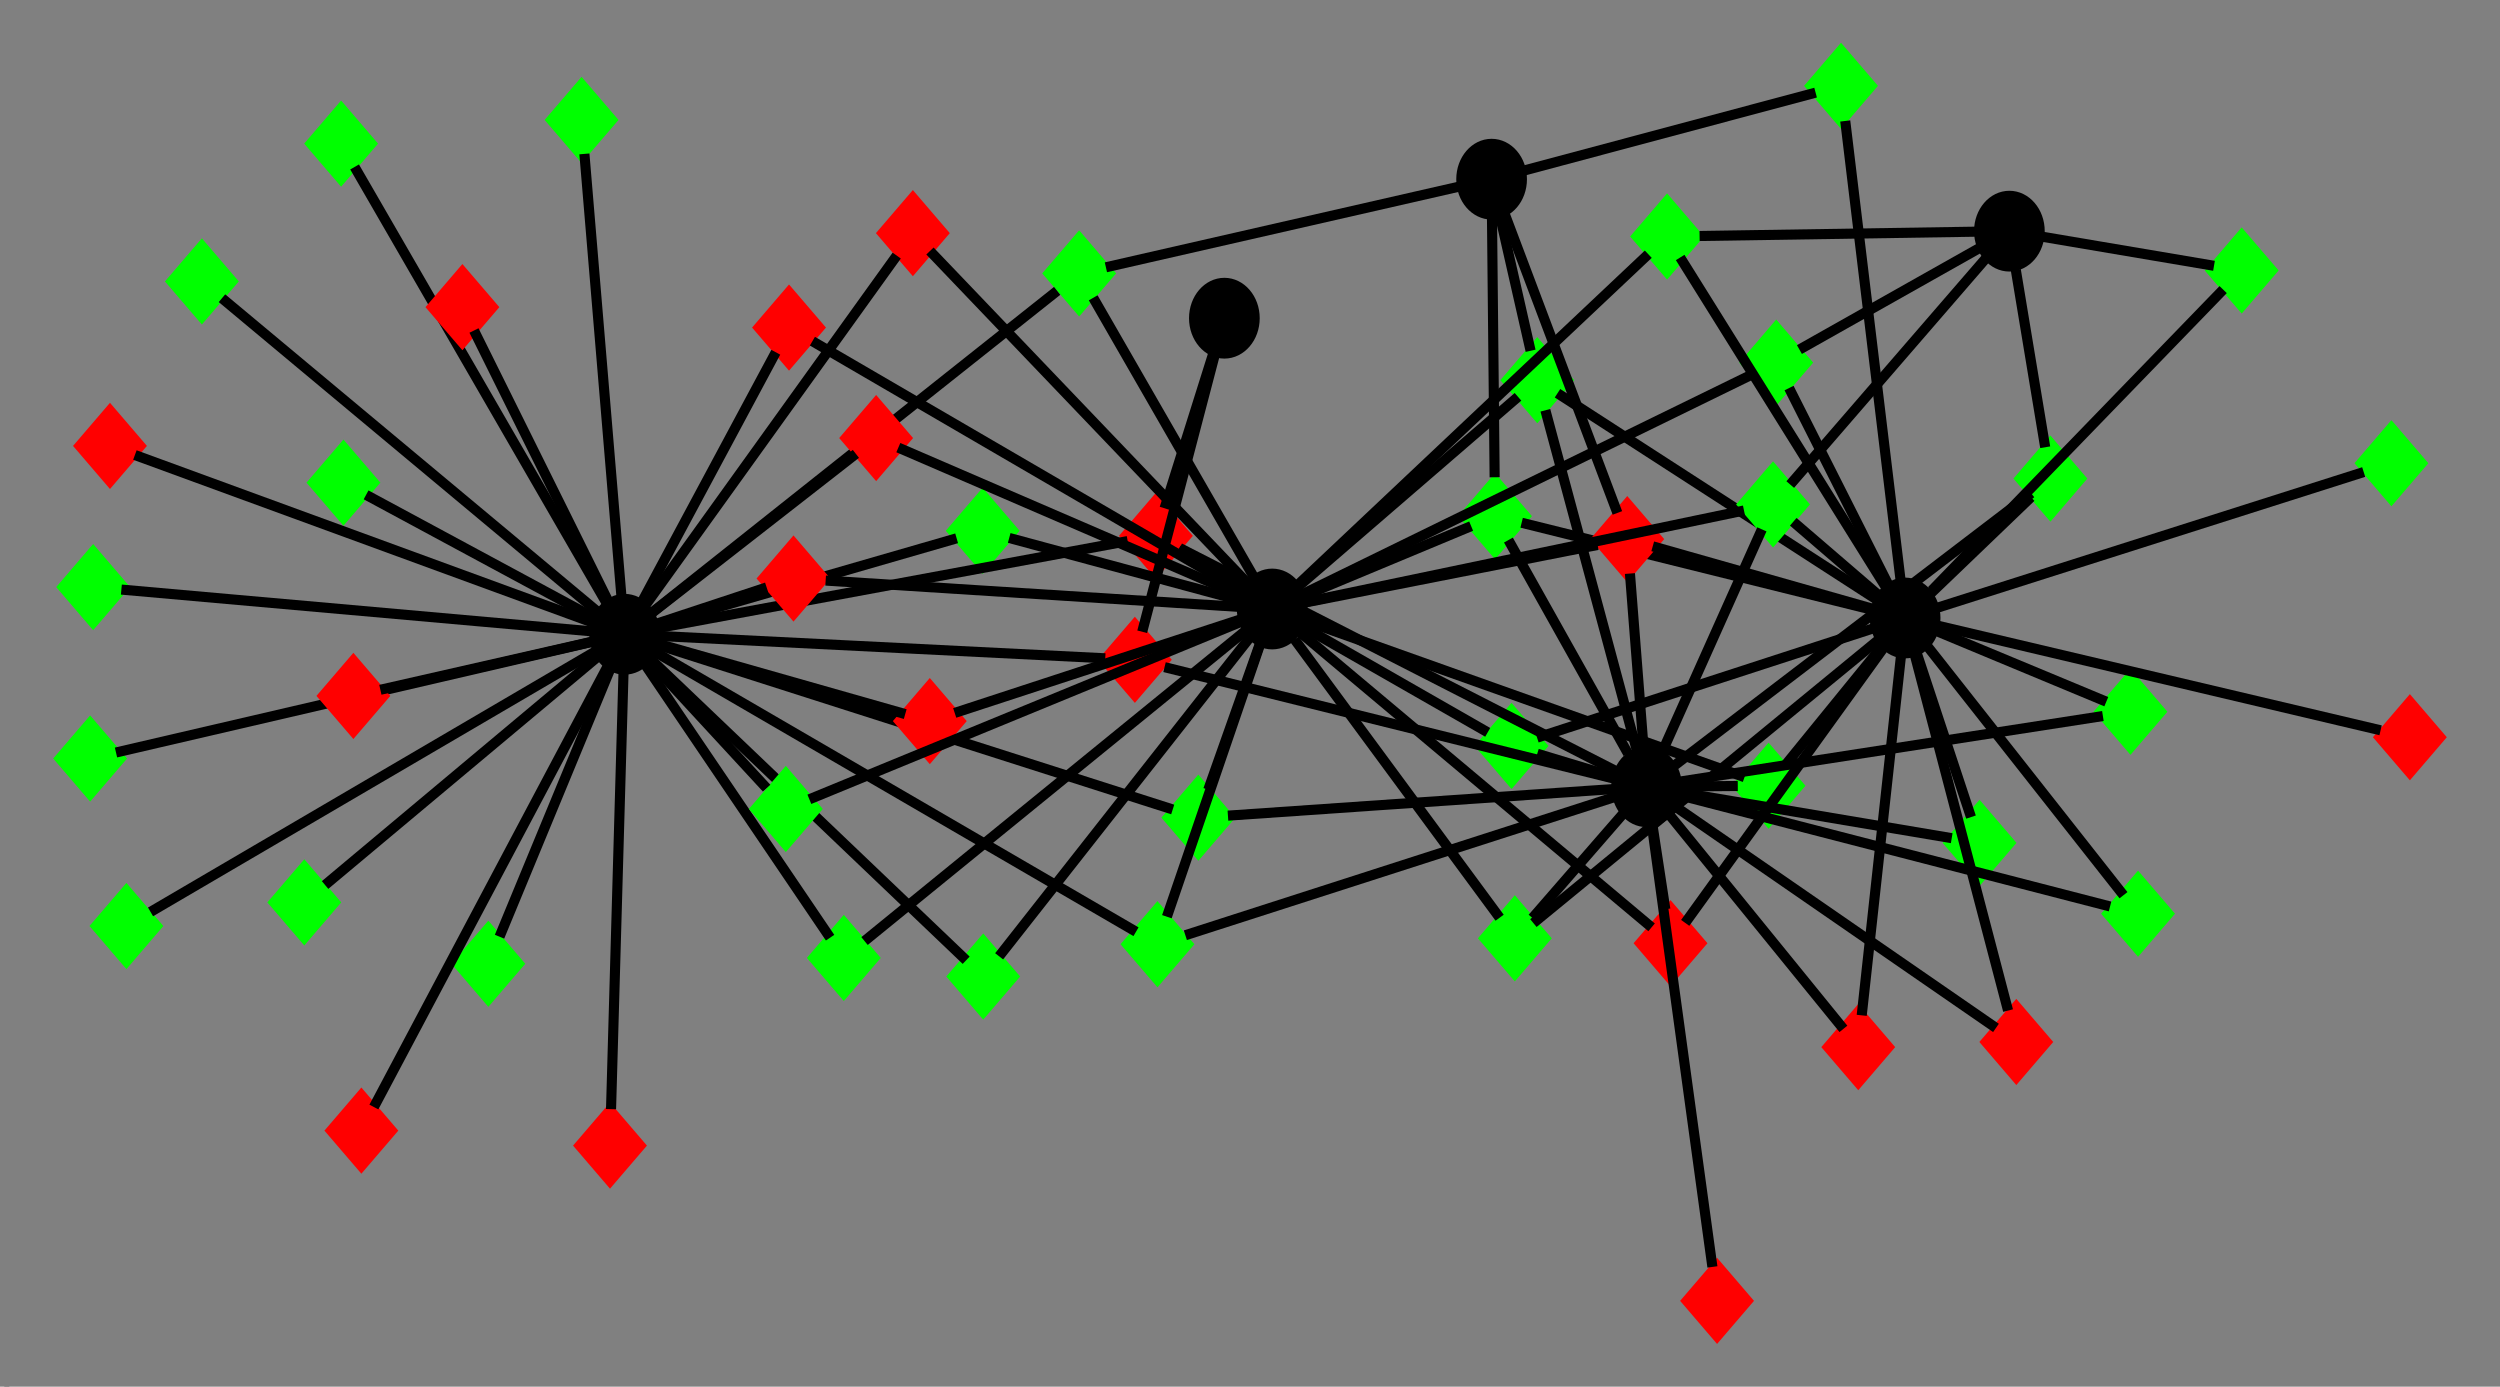 <?xml version="1.0" encoding="UTF-8" standalone="no"?>
<!DOCTYPE svg PUBLIC "-//W3C//DTD SVG 1.1//EN"
 "http://www.w3.org/Graphics/SVG/1.1/DTD/svg11.dtd">
<!-- Generated by graphviz version 2.26.3 (20100126.1600)
 -->
<!-- Title: G_component_4 Pages: 1 -->
<svg width="247pt" height="137pt"
 viewBox="0.00 0.00 246.71 137.31" xmlns="http://www.w3.org/2000/svg" xmlns:xlink="http://www.w3.org/1999/xlink">
<g id="graph1" class="graph" transform="scale(1 1) rotate(0) translate(4 133.315)">
<title>G_component_4</title>
<polygon fill="#808080" stroke="#808080" points="-4,5 -4,-133.315 243.709,-133.315 243.709,5 -4,5"/>
<!-- P_10592 -->
<g id="node1" class="node"><title>P_10592</title>
<ellipse fill="#000000" stroke="#000000" cx="184.227" cy="-72.119" rx="3" ry="3.5"/>
</g>
<!-- G_509 -->
<g id="node2" class="node"><title>G_509</title>
<polygon fill="#00ff00" stroke="#00ff00" points="170.704,-59.009 167.704,-55.509 170.704,-52.009 173.704,-55.509 170.704,-59.009"/>
</g>
<!-- P_10592&#45;&gt;G_509 -->
<g id="edge2" class="edge"><title>P_10592&#45;&gt;G_509</title>
<path fill="none" stroke="black" d="M182.114,-69.524C179.38,-66.166 174.682,-60.395 172.255,-57.415"/>
</g>
<!-- G_816 -->
<g id="node4" class="node"><title>G_816</title>
<polygon fill="#00ff00" stroke="#00ff00" points="171.462,-100.906 168.462,-97.406 171.462,-93.906 174.462,-97.406 171.462,-100.906"/>
</g>
<!-- P_10592&#45;&gt;G_816 -->
<g id="edge4" class="edge"><title>P_10592&#45;&gt;G_816</title>
<path fill="none" stroke="black" d="M182.662,-75.22C180.105,-80.284 175.084,-90.232 172.733,-94.889"/>
</g>
<!-- G_2884 -->
<g id="node6" class="node"><title>G_2884</title>
<polygon fill="#00ff00" stroke="#00ff00" points="232.381,-90.946 229.381,-87.446 232.381,-83.946 235.381,-87.446 232.381,-90.946"/>
</g>
<!-- P_10592&#45;&gt;G_2884 -->
<g id="edge6" class="edge"><title>P_10592&#45;&gt;G_2884</title>
<path fill="none" stroke="black" d="M187.387,-73.125C196.258,-75.949 221.293,-83.917 229.637,-86.573"/>
</g>
<!-- G_3152 -->
<g id="node8" class="node"><title>G_3152</title>
<polygon fill="#00ff00" stroke="#00ff00" points="198.612,-89.424 195.612,-85.924 198.612,-82.424 201.612,-85.924 198.612,-89.424"/>
</g>
<!-- P_10592&#45;&gt;G_3152 -->
<g id="edge8" class="edge"><title>P_10592&#45;&gt;G_3152</title>
<path fill="none" stroke="black" d="M186.733,-74.524C189.566,-77.243 194.119,-81.612 196.687,-84.077"/>
</g>
<!-- G_4327 -->
<g id="node10" class="node"><title>G_4327</title>
<polygon fill="#00ff00" stroke="#00ff00" points="145.579,-43.9 142.579,-40.4 145.579,-36.9 148.579,-40.4 145.579,-43.9"/>
</g>
<!-- P_10592&#45;&gt;G_4327 -->
<g id="edge10" class="edge"><title>P_10592&#45;&gt;G_4327</title>
<path fill="none" stroke="black" d="M181.691,-70.038C174.436,-64.084 153.715,-47.078 147.417,-41.908"/>
</g>
<!-- G_4455 -->
<g id="node12" class="node"><title>G_4455</title>
<polygon fill="#00ff00" stroke="#00ff00" points="145.254,-62.947 142.254,-59.447 145.254,-55.947 148.254,-59.447 145.254,-62.947"/>
</g>
<!-- P_10592&#45;&gt;G_4455 -->
<g id="edge12" class="edge"><title>P_10592&#45;&gt;G_4455</title>
<path fill="none" stroke="black" d="M181.169,-71.125C173.704,-68.698 154.66,-62.506 147.781,-60.269"/>
</g>
<!-- G_4456 -->
<g id="node14" class="node"><title>G_4456</title>
<polygon fill="#00ff00" stroke="#00ff00" points="147.802,-99.17 144.802,-95.67 147.802,-92.17 150.802,-95.67 147.802,-99.17"/>
</g>
<!-- P_10592&#45;&gt;G_4456 -->
<g id="edge14" class="edge"><title>P_10592&#45;&gt;G_4456</title>
<path fill="none" stroke="black" d="M181.369,-73.967C174.258,-78.565 155.905,-90.431 149.806,-94.374"/>
</g>
<!-- G_4459 -->
<g id="node16" class="node"><title>G_4459</title>
<polygon fill="#00ff00" stroke="#00ff00" points="160.655,-113.396 157.655,-109.896 160.655,-106.396 163.655,-109.896 160.655,-113.396"/>
</g>
<!-- P_10592&#45;&gt;G_4459 -->
<g id="edge16" class="edge"><title>P_10592&#45;&gt;G_4459</title>
<path fill="none" stroke="black" d="M182.377,-75.084C177.776,-82.459 165.898,-101.493 161.951,-107.818"/>
</g>
<!-- G_4491 -->
<g id="node18" class="node"><title>G_4491</title>
<polygon fill="#00ff00" stroke="#00ff00" points="143.62,-85.703 140.62,-82.203 143.62,-78.703 146.62,-82.203 143.62,-85.703"/>
</g>
<!-- P_10592&#45;&gt;G_4491 -->
<g id="edge18" class="edge"><title>P_10592&#45;&gt;G_4491</title>
<path fill="none" stroke="black" d="M181.041,-72.911C173.263,-74.842 153.42,-79.769 146.253,-81.549"/>
</g>
<!-- G_5982 -->
<g id="node20" class="node"><title>G_5982</title>
<polygon fill="#00ff00" stroke="#00ff00" points="206.541,-66.335 203.541,-62.835 206.541,-59.335 209.541,-62.835 206.541,-66.335"/>
</g>
<!-- P_10592&#45;&gt;G_5982 -->
<g id="edge20" class="edge"><title>P_10592&#45;&gt;G_5982</title>
<path fill="none" stroke="black" d="M187.33,-70.829C191.832,-68.955 200.083,-65.522 204.148,-63.831"/>
</g>
<!-- G_6552 -->
<g id="node22" class="node"><title>G_6552</title>
<polygon fill="#00ff00" stroke="#00ff00" points="191.597,-53.351 188.597,-49.851 191.597,-46.351 194.597,-49.851 191.597,-53.351"/>
</g>
<!-- P_10592&#45;&gt;G_6552 -->
<g id="edge22" class="edge"><title>P_10592&#45;&gt;G_6552</title>
<path fill="none" stroke="black" d="M185.379,-68.64C186.868,-64.138 189.429,-56.401 190.751,-52.405"/>
</g>
<!-- G_6553 -->
<g id="node24" class="node"><title>G_6553</title>
<polygon fill="#00ff00" stroke="#00ff00" points="217.555,-110.031 214.555,-106.531 217.555,-103.031 220.555,-106.531 217.555,-110.031"/>
</g>
<!-- P_10592&#45;&gt;G_6553 -->
<g id="edge24" class="edge"><title>P_10592&#45;&gt;G_6553</title>
<path fill="none" stroke="black" d="M186.842,-74.82C193.349,-81.537 210.141,-98.876 215.721,-104.638"/>
</g>
<!-- G_6667 -->
<g id="node26" class="node"><title>G_6667</title>
<polygon fill="#00ff00" stroke="#00ff00" points="207.293,-46.337 204.293,-42.837 207.293,-39.337 210.293,-42.837 207.293,-46.337"/>
</g>
<!-- P_10592&#45;&gt;G_6667 -->
<g id="edge26" class="edge"><title>P_10592&#45;&gt;G_6667</title>
<path fill="none" stroke="black" d="M186.356,-69.417C190.995,-63.527 201.918,-49.661 205.851,-44.669"/>
</g>
<!-- G_8490 -->
<g id="node28" class="node"><title>G_8490</title>
<polygon fill="#00ff00" stroke="#00ff00" points="177.879,-128.315 174.879,-124.815 177.879,-121.315 180.879,-124.815 177.879,-128.315"/>
</g>
<!-- P_10592&#45;&gt;G_8490 -->
<g id="edge28" class="edge"><title>P_10592&#45;&gt;G_8490</title>
<path fill="none" stroke="black" d="M183.771,-75.909C182.588,-85.726 179.438,-111.876 178.298,-121.337"/>
</g>
<!-- G_8492 -->
<g id="node30" class="node"><title>G_8492</title>
<polygon fill="#00ff00" stroke="#00ff00" points="171.148,-86.865 168.148,-83.365 171.148,-79.865 174.148,-83.365 171.148,-86.865"/>
</g>
<!-- P_10592&#45;&gt;G_8492 -->
<g id="edge30" class="edge"><title>P_10592&#45;&gt;G_8492</title>
<path fill="none" stroke="black" d="M181.705,-74.288C179.211,-76.432 175.444,-79.671 173.149,-81.645"/>
</g>
<!-- G_241 -->
<g id="node32" class="node"><title>G_241</title>
<polygon fill="#ff0000" stroke="#ff0000" points="195.237,-33.636 192.237,-30.136 195.237,-26.636 198.237,-30.136 195.237,-33.636"/>
</g>
<!-- P_10592&#45;&gt;G_241 -->
<g id="edge32" class="edge"><title>P_10592&#45;&gt;G_241</title>
<path fill="none" stroke="black" d="M185.166,-68.54C187.288,-60.449 192.423,-40.866 194.422,-33.244"/>
</g>
<!-- G_595 -->
<g id="node34" class="node"><title>G_595</title>
<polygon fill="#ff0000" stroke="#ff0000" points="234.209,-63.812 231.209,-60.312 234.209,-56.812 237.209,-60.312 234.209,-63.812"/>
</g>
<!-- P_10592&#45;&gt;G_595 -->
<g id="edge34" class="edge"><title>P_10592&#45;&gt;G_595</title>
<path fill="none" stroke="black" d="M187.204,-71.416C196.115,-69.311 222.503,-63.078 231.31,-60.997"/>
</g>
<!-- G_3731 -->
<g id="node36" class="node"><title>G_3731</title>
<polygon fill="#ff0000" stroke="#ff0000" points="156.713,-83.43 153.713,-79.93 156.713,-76.43 159.713,-79.93 156.713,-83.43"/>
</g>
<!-- P_10592&#45;&gt;G_3731 -->
<g id="edge36" class="edge"><title>P_10592&#45;&gt;G_3731</title>
<path fill="none" stroke="black" d="M181.283,-72.955C175.848,-74.498 164.333,-77.767 159.234,-79.215"/>
</g>
<!-- G_6120 -->
<g id="node38" class="node"><title>G_6120</title>
<polygon fill="#ff0000" stroke="#ff0000" points="179.586,-33.126 176.586,-29.625 179.586,-26.125 182.586,-29.625 179.586,-33.126"/>
</g>
<!-- P_10592&#45;&gt;G_6120 -->
<g id="edge38" class="edge"><title>P_10592&#45;&gt;G_6120</title>
<path fill="none" stroke="black" d="M183.831,-68.496C182.937,-60.308 180.772,-40.486 179.93,-32.772"/>
</g>
<!-- G_8369 -->
<g id="node40" class="node"><title>G_8369</title>
<polygon fill="#ff0000" stroke="#ff0000" points="160.997,-43.414 157.997,-39.914 160.997,-36.414 163.997,-39.914 160.997,-43.414"/>
</g>
<!-- P_10592&#45;&gt;G_8369 -->
<g id="edge40" class="edge"><title>P_10592&#45;&gt;G_8369</title>
<path fill="none" stroke="black" d="M182.083,-69.147C177.411,-62.669 166.411,-47.419 162.45,-41.928"/>
</g>
<!-- P_46132 -->
<g id="node42" class="node"><title>P_46132</title>
<ellipse fill="#000000" stroke="#000000" cx="57.426" cy="-70.508" rx="3" ry="3.5"/>
</g>
<!-- G_430 -->
<g id="node43" class="node"><title>G_430</title>
<polygon fill="#00ff00" stroke="#00ff00" points="110.192,-43.316 107.192,-39.816 110.192,-36.316 113.192,-39.816 110.192,-43.316"/>
</g>
<!-- P_46132&#45;&gt;G_430 -->
<g id="edge42" class="edge"><title>P_46132&#45;&gt;G_430</title>
<path fill="none" stroke="black" d="M60.263,-68.858C69.682,-63.379 99.786,-45.869 108.067,-41.052"/>
</g>
<!-- G_888 -->
<g id="node45" class="node"><title>G_888</title>
<polygon fill="#00ff00" stroke="#00ff00" points="114.239,-55.845 111.239,-52.345 114.239,-48.845 117.239,-52.345 114.239,-55.845"/>
</g>
<!-- P_46132&#45;&gt;G_888 -->
<g id="edge44" class="edge"><title>P_46132&#45;&gt;G_888</title>
<path fill="none" stroke="black" d="M60.481,-69.532C70.53,-66.319 102.448,-56.115 111.702,-53.157"/>
</g>
<!-- G_972 -->
<g id="node47" class="node"><title>G_972</title>
<polygon fill="#00ff00" stroke="#00ff00" points="29.584,-89.022 26.584,-85.522 29.584,-82.022 32.584,-85.522 29.584,-89.022"/>
</g>
<!-- P_46132&#45;&gt;G_972 -->
<g id="edge46" class="edge"><title>P_46132&#45;&gt;G_972</title>
<path fill="none" stroke="black" d="M54.447,-72.115C48.835,-75.141 36.816,-81.622 31.827,-84.312"/>
</g>
<!-- G_1329 -->
<g id="node49" class="node"><title>G_1329</title>
<polygon fill="#00ff00" stroke="#00ff00" points="4.8,-78.68 1.8,-75.18 4.8,-71.68 7.8,-75.18 4.8,-78.68"/>
</g>
<!-- P_46132&#45;&gt;G_1329 -->
<g id="edge48" class="edge"><title>P_46132&#45;&gt;G_1329</title>
<path fill="none" stroke="black" d="M54.292,-70.786C44.821,-71.627 16.6,-74.132 7.595,-74.932"/>
</g>
<!-- G_3025 -->
<g id="node51" class="node"><title>G_3025</title>
<polygon fill="#00ff00" stroke="#00ff00" points="43.933,-41.381 40.933,-37.881 43.933,-34.381 46.933,-37.881 43.933,-41.381"/>
</g>
<!-- P_46132&#45;&gt;G_3025 -->
<g id="edge50" class="edge"><title>P_46132&#45;&gt;G_3025</title>
<path fill="none" stroke="black" d="M56.083,-67.26C53.417,-60.813 47.501,-46.508 45.04,-40.558"/>
</g>
<!-- G_3657 -->
<g id="node53" class="node"><title>G_3657</title>
<polygon fill="#00ff00" stroke="#00ff00" points="25.708,-47.458 22.708,-43.958 25.708,-40.458 28.708,-43.958 25.708,-47.458"/>
</g>
<!-- P_46132&#45;&gt;G_3657 -->
<g id="edge52" class="edge"><title>P_46132&#45;&gt;G_3657</title>
<path fill="none" stroke="black" d="M54.938,-68.425C48.862,-63.339 33.363,-50.366 27.765,-45.679"/>
</g>
<!-- G_3698 -->
<g id="node55" class="node"><title>G_3698</title>
<polygon fill="#00ff00" stroke="#00ff00" points="8.094,-45.117 5.094,-41.617 8.094,-38.117 11.094,-41.617 8.094,-45.117"/>
</g>
<!-- P_46132&#45;&gt;G_3698 -->
<g id="edge54" class="edge"><title>P_46132&#45;&gt;G_3698</title>
<path fill="none" stroke="black" d="M54.488,-68.787C45.527,-63.539 18.659,-47.804 10.482,-43.015"/>
</g>
<!-- G_4204 -->
<g id="node57" class="node"><title>G_4204</title>
<polygon fill="#00ff00" stroke="#00ff00" points="92.938,-40.116 89.938,-36.616 92.938,-33.116 95.938,-36.616 92.938,-40.116"/>
</g>
<!-- P_46132&#45;&gt;G_4204 -->
<g id="edge56" class="edge"><title>P_46132&#45;&gt;G_4204</title>
<path fill="none" stroke="black" d="M59.756,-68.284C66.422,-61.922 85.462,-43.751 91.249,-38.228"/>
</g>
<!-- G_4891 -->
<g id="node59" class="node"><title>G_4891</title>
<polygon fill="#00ff00" stroke="#00ff00" points="4.5,-61.704 1.5,-58.204 4.5,-54.704 7.5,-58.204 4.5,-61.704"/>
</g>
<!-- P_46132&#45;&gt;G_4891 -->
<g id="edge58" class="edge"><title>P_46132&#45;&gt;G_4891</title>
<path fill="none" stroke="black" d="M54.274,-69.775C44.66,-67.54 15.835,-60.839 7.062,-58.8"/>
</g>
<!-- G_4895 -->
<g id="node61" class="node"><title>G_4895</title>
<polygon fill="#00ff00" stroke="#00ff00" points="29.353,-122.593 26.353,-119.093 29.353,-115.593 32.353,-119.093 29.353,-122.593"/>
</g>
<!-- P_46132&#45;&gt;G_4895 -->
<g id="edge60" class="edge"><title>P_46132&#45;&gt;G_4895</title>
<path fill="none" stroke="black" d="M55.584,-73.696C50.315,-82.816 35.263,-108.864 30.689,-116.782"/>
</g>
<!-- G_6529 -->
<g id="node63" class="node"><title>G_6529</title>
<polygon fill="#00ff00" stroke="#00ff00" points="92.884,-84.255 89.884,-80.755 92.884,-77.255 95.884,-80.755 92.884,-84.255"/>
</g>
<!-- P_46132&#45;&gt;G_6529 -->
<g id="edge62" class="edge"><title>P_46132&#45;&gt;G_6529</title>
<path fill="none" stroke="black" d="M60.699,-71.454C67.693,-73.475 83.978,-78.181 90.305,-80.009"/>
</g>
<!-- G_6533 -->
<g id="node65" class="node"><title>G_6533</title>
<polygon fill="#00ff00" stroke="#00ff00" points="102.438,-109.742 99.438,-106.242 102.438,-102.742 105.438,-106.242 102.438,-109.742"/>
</g>
<!-- P_46132&#45;&gt;G_6533 -->
<g id="edge64" class="edge"><title>P_46132&#45;&gt;G_6533</title>
<path fill="none" stroke="black" d="M60.107,-72.636C68.283,-79.127 92.798,-98.589 100.259,-104.513"/>
</g>
<!-- G_6534 -->
<g id="node67" class="node"><title>G_6534</title>
<polygon fill="#00ff00" stroke="#00ff00" points="79.132,-41.958 76.132,-38.458 79.132,-34.958 82.132,-38.458 79.132,-41.958"/>
</g>
<!-- P_46132&#45;&gt;G_6534 -->
<g id="edge66" class="edge"><title>P_46132&#45;&gt;G_6534</title>
<path fill="none" stroke="black" d="M59.429,-67.55C63.795,-61.104 74.073,-45.927 77.774,-40.463"/>
</g>
<!-- G_7159 -->
<g id="node69" class="node"><title>G_7159</title>
<polygon fill="#00ff00" stroke="#00ff00" points="53.164,-124.937 50.164,-121.437 53.164,-117.937 56.164,-121.437 53.164,-124.937"/>
</g>
<!-- P_46132&#45;&gt;G_7159 -->
<g id="edge68" class="edge"><title>P_46132&#45;&gt;G_7159</title>
<path fill="none" stroke="black" d="M57.12,-74.171C56.326,-83.659 54.211,-108.932 53.445,-118.076"/>
</g>
<!-- G_8527 -->
<g id="node71" class="node"><title>G_8527</title>
<polygon fill="#00ff00" stroke="#00ff00" points="15.565,-108.947 12.565,-105.447 15.565,-101.947 18.565,-105.447 15.565,-108.947"/>
</g>
<!-- P_46132&#45;&gt;G_8527 -->
<g id="edge70" class="edge"><title>P_46132&#45;&gt;G_8527</title>
<path fill="none" stroke="black" d="M54.68,-72.801C46.822,-79.359 24.378,-98.091 17.556,-103.785"/>
</g>
<!-- G_8686 -->
<g id="node73" class="node"><title>G_8686</title>
<polygon fill="#00ff00" stroke="#00ff00" points="73.391,-56.708 70.391,-53.208 73.391,-49.708 76.391,-53.208 73.391,-56.708"/>
</g>
<!-- P_46132&#45;&gt;G_8686 -->
<g id="edge72" class="edge"><title>P_46132&#45;&gt;G_8686</title>
<path fill="none" stroke="black" d="M59.646,-68.103C62.799,-64.686 68.52,-58.486 71.489,-55.269"/>
</g>
<!-- G_225 -->
<g id="node75" class="node"><title>G_225</title>
<polygon fill="#ff0000" stroke="#ff0000" points="107.953,-71.48 104.953,-67.98 107.953,-64.48 110.953,-67.98 107.953,-71.48"/>
</g>
<!-- P_46132&#45;&gt;G_225 -->
<g id="edge74" class="edge"><title>P_46132&#45;&gt;G_225</title>
<path fill="none" stroke="black" d="M60.436,-70.358C69.444,-69.907 96.119,-68.572 105.023,-68.127"/>
</g>
<!-- G_725 -->
<g id="node77" class="node"><title>G_725</title>
<polygon fill="#ff0000" stroke="#ff0000" points="41.364,-106.401 38.364,-102.901 41.364,-99.401 44.364,-102.901 41.364,-106.401"/>
</g>
<!-- P_46132&#45;&gt;G_725 -->
<g id="edge76" class="edge"><title>P_46132&#45;&gt;G_725</title>
<path fill="none" stroke="black" d="M55.828,-73.733C52.59,-80.262 45.327,-94.907 42.511,-100.588"/>
</g>
<!-- G_1080 -->
<g id="node79" class="node"><title>G_1080</title>
<polygon fill="#ff0000" stroke="#ff0000" points="110.037,-83.752 107.037,-80.252 110.037,-76.752 113.037,-80.252 110.037,-83.752"/>
</g>
<!-- P_46132&#45;&gt;G_1080 -->
<g id="edge78" class="edge"><title>P_46132&#45;&gt;G_1080</title>
<path fill="none" stroke="black" d="M60.56,-71.088C70.028,-72.842 98.241,-78.067 107.243,-79.735"/>
</g>
<!-- G_3269 -->
<g id="node81" class="node"><title>G_3269</title>
<polygon fill="#ff0000" stroke="#ff0000" points="6.466,-92.66 3.466,-89.16 6.466,-85.66 9.466,-89.16 6.466,-92.66"/>
</g>
<!-- P_46132&#45;&gt;G_3269 -->
<g id="edge80" class="edge"><title>P_46132&#45;&gt;G_3269</title>
<path fill="none" stroke="black" d="M54.391,-71.619C45.135,-75.007 17.38,-85.165 8.933,-88.257"/>
</g>
<!-- G_3927 -->
<g id="node83" class="node"><title>G_3927</title>
<polygon fill="#ff0000" stroke="#ff0000" points="87.648,-65.41 84.648,-61.91 87.648,-58.41 90.648,-61.91 87.648,-65.41"/>
</g>
<!-- P_46132&#45;&gt;G_3927 -->
<g id="edge82" class="edge"><title>P_46132&#45;&gt;G_3927</title>
<path fill="none" stroke="black" d="M60.661,-69.588C66.751,-67.855 79.797,-64.144 85.213,-62.603"/>
</g>
<!-- G_4798 -->
<g id="node85" class="node"><title>G_4798</title>
<polygon fill="#ff0000" stroke="#ff0000" points="73.707,-104.378 70.707,-100.878 73.707,-97.378 76.707,-100.878 73.707,-104.378"/>
</g>
<!-- P_46132&#45;&gt;G_4798 -->
<g id="edge84" class="edge"><title>P_46132&#45;&gt;G_4798</title>
<path fill="none" stroke="black" d="M59.169,-73.758C62.45,-79.879 69.478,-92.989 72.395,-98.432"/>
</g>
<!-- G_4896 -->
<g id="node87" class="node"><title>G_4896</title>
<polygon fill="#ff0000" stroke="#ff0000" points="30.568,-67.903 27.568,-64.403 30.568,-60.903 33.568,-64.403 30.568,-67.903"/>
</g>
<!-- P_46132&#45;&gt;G_4896 -->
<g id="edge86" class="edge"><title>P_46132&#45;&gt;G_4896</title>
<path fill="none" stroke="black" d="M54.133,-69.76C48.754,-68.537 38.188,-66.135 33.241,-65.011"/>
</g>
<!-- G_4900 -->
<g id="node89" class="node"><title>G_4900</title>
<polygon fill="#ff0000" stroke="#ff0000" points="74.15,-79.528 71.15,-76.028 74.15,-72.528 77.15,-76.028 74.15,-79.528"/>
</g>
<!-- P_46132&#45;&gt;G_4900 -->
<g id="edge88" class="edge"><title>P_46132&#45;&gt;G_4900</title>
<path fill="none" stroke="black" d="M60.339,-71.47C63.484,-72.507 68.449,-74.146 71.491,-75.15"/>
</g>
<!-- G_4901 -->
<g id="node91" class="node"><title>G_4901</title>
<polygon fill="#ff0000" stroke="#ff0000" points="55.98,-23.374 52.98,-19.874 55.98,-16.374 58.98,-19.874 55.98,-23.374"/>
</g>
<!-- P_46132&#45;&gt;G_4901 -->
<g id="edge90" class="edge"><title>P_46132&#45;&gt;G_4901</title>
<path fill="none" stroke="black" d="M57.322,-66.867C57.056,-57.524 56.349,-32.789 56.083,-23.483"/>
</g>
<!-- G_6145 -->
<g id="node93" class="node"><title>G_6145</title>
<polygon fill="#ff0000" stroke="#ff0000" points="82.334,-93.438 79.334,-89.938 82.334,-86.438 85.334,-89.938 82.334,-93.438"/>
</g>
<!-- P_46132&#45;&gt;G_6145 -->
<g id="edge92" class="edge"><title>P_46132&#45;&gt;G_6145</title>
<path fill="none" stroke="black" d="M60.092,-72.587C65.112,-76.503 75.864,-84.89 80.328,-88.372"/>
</g>
<!-- G_7229 -->
<g id="node95" class="node"><title>G_7229</title>
<polygon fill="#ff0000" stroke="#ff0000" points="31.359,-24.857 28.359,-21.357 31.359,-17.857 34.359,-21.357 31.359,-24.857"/>
</g>
<!-- P_46132&#45;&gt;G_7229 -->
<g id="edge94" class="edge"><title>P_46132&#45;&gt;G_7229</title>
<path fill="none" stroke="black" d="M55.716,-67.283C50.823,-58.057 36.847,-31.704 32.599,-23.694"/>
</g>
<!-- G_8375 -->
<g id="node97" class="node"><title>G_8375</title>
<polygon fill="#ff0000" stroke="#ff0000" points="85.97,-113.729 82.97,-110.229 85.97,-106.729 88.97,-110.229 85.97,-113.729"/>
</g>
<!-- P_46132&#45;&gt;G_8375 -->
<g id="edge96" class="edge"><title>P_46132&#45;&gt;G_8375</title>
<path fill="none" stroke="black" d="M59.479,-73.365C64.899,-80.907 79.51,-101.239 84.372,-108.005"/>
</g>
<!-- P_68377 -->
<g id="node99" class="node"><title>P_68377</title>
<ellipse fill="#000000" stroke="#000000" cx="121.553" cy="-73.009" rx="3" ry="3.5"/>
</g>
<!-- P_68377&#45;&gt;G_509 -->
<g id="edge100" class="edge"><title>P_68377&#45;&gt;G_509</title>
<path fill="none" stroke="black" d="M124.48,-71.966C133.408,-68.788 160.178,-59.257 168.325,-56.356"/>
</g>
<!-- P_68377&#45;&gt;G_816 -->
<g id="edge102" class="edge"><title>P_68377&#45;&gt;G_816</title>
<path fill="none" stroke="black" d="M124.526,-74.462C133.591,-78.893 160.774,-92.181 169.047,-96.225"/>
</g>
<!-- P_68377&#45;&gt;G_4327 -->
<g id="edge108" class="edge"><title>P_68377&#45;&gt;G_4327</title>
<path fill="none" stroke="black" d="M123.77,-69.999C128.603,-63.44 139.979,-47.999 144.076,-42.44"/>
</g>
<!-- P_68377&#45;&gt;G_4455 -->
<g id="edge110" class="edge"><title>P_68377&#45;&gt;G_4455</title>
<path fill="none" stroke="black" d="M124.459,-71.346C129.206,-68.63 138.529,-63.295 142.894,-60.797"/>
</g>
<!-- P_68377&#45;&gt;G_4456 -->
<g id="edge112" class="edge"><title>P_68377&#45;&gt;G_4456</title>
<path fill="none" stroke="black" d="M123.975,-75.1C129.154,-79.57 141.209,-89.978 145.893,-94.022"/>
</g>
<!-- P_68377&#45;&gt;G_4459 -->
<g id="edge114" class="edge"><title>P_68377&#45;&gt;G_4459</title>
<path fill="none" stroke="black" d="M124.119,-75.429C131.458,-82.353 152.423,-102.13 158.795,-108.142"/>
</g>
<!-- P_68377&#45;&gt;G_4491 -->
<g id="edge116" class="edge"><title>P_68377&#45;&gt;G_4491</title>
<path fill="none" stroke="black" d="M124.621,-74.287C129.074,-76.142 137.233,-79.542 141.253,-81.217"/>
</g>
<!-- P_68377&#45;&gt;G_8492 -->
<g id="edge124" class="edge"><title>P_68377&#45;&gt;G_8492</title>
<path fill="none" stroke="black" d="M124.507,-73.626C133.349,-75.472 159.532,-80.94 168.272,-82.764"/>
</g>
<!-- P_68377&#45;&gt;G_3731 -->
<g id="edge132" class="edge"><title>P_68377&#45;&gt;G_3731</title>
<path fill="none" stroke="black" d="M124.798,-73.647C131.598,-74.986 147.252,-78.068 153.776,-79.352"/>
</g>
<!-- P_68377&#45;&gt;G_8369 -->
<g id="edge142" class="edge"><title>P_68377&#45;&gt;G_8369</title>
<path fill="none" stroke="black" d="M124.141,-70.837C131.545,-64.625 152.693,-46.881 159.121,-41.488"/>
</g>
<!-- P_68377&#45;&gt;G_430 -->
<g id="edge98" class="edge"><title>P_68377&#45;&gt;G_430</title>
<path fill="none" stroke="black" d="M120.422,-69.705C118.177,-63.146 113.196,-48.593 111.125,-42.539"/>
</g>
<!-- P_68377&#45;&gt;G_888 -->
<g id="edge104" class="edge"><title>P_68377&#45;&gt;G_888</title>
<path fill="none" stroke="black" d="M120.279,-69.409C118.838,-65.339 116.524,-58.8 115.218,-55.111"/>
</g>
<!-- P_68377&#45;&gt;G_4204 -->
<g id="edge106" class="edge"><title>P_68377&#45;&gt;G_4204</title>
<path fill="none" stroke="black" d="M119.308,-70.153C113.721,-63.048 99.303,-44.711 94.512,-38.618"/>
</g>
<!-- P_68377&#45;&gt;G_6529 -->
<g id="edge118" class="edge"><title>P_68377&#45;&gt;G_6529</title>
<path fill="none" stroke="black" d="M118.485,-73.838C112.823,-75.368 100.824,-78.609 95.51,-80.045"/>
</g>
<!-- P_68377&#45;&gt;G_6533 -->
<g id="edge120" class="edge"><title>P_68377&#45;&gt;G_6533</title>
<path fill="none" stroke="black" d="M119.789,-76.076C116.018,-82.632 107.239,-97.895 103.828,-103.825"/>
</g>
<!-- P_68377&#45;&gt;G_6534 -->
<g id="edge122" class="edge"><title>P_68377&#45;&gt;G_6534</title>
<path fill="none" stroke="black" d="M119.026,-70.951C111.321,-64.675 88.217,-45.857 81.185,-40.13"/>
</g>
<!-- P_68377&#45;&gt;G_8686 -->
<g id="edge126" class="edge"><title>P_68377&#45;&gt;G_8686</title>
<path fill="none" stroke="black" d="M118.684,-71.829C109.936,-68.233 83.705,-57.448 75.722,-54.166"/>
</g>
<!-- P_68377&#45;&gt;G_225 -->
<g id="edge128" class="edge"><title>P_68377&#45;&gt;G_225</title>
<path fill="none" stroke="black" d="M118.669,-71.942C116.174,-71.02 112.612,-69.703 110.291,-68.844"/>
</g>
<!-- P_68377&#45;&gt;G_1080 -->
<g id="edge130" class="edge"><title>P_68377&#45;&gt;G_1080</title>
<path fill="none" stroke="black" d="M118.882,-74.689C116.862,-75.959 114.123,-77.682 112.23,-78.873"/>
</g>
<!-- P_68377&#45;&gt;G_3927 -->
<g id="edge134" class="edge"><title>P_68377&#45;&gt;G_3927</title>
<path fill="none" stroke="black" d="M118.424,-71.984C111.736,-69.795 96.164,-64.698 90.114,-62.718"/>
</g>
<!-- P_68377&#45;&gt;G_4798 -->
<g id="edge136" class="edge"><title>P_68377&#45;&gt;G_4798</title>
<path fill="none" stroke="black" d="M118.703,-74.669C110.012,-79.731 83.954,-94.91 76.023,-99.529"/>
</g>
<!-- P_68377&#45;&gt;G_4900 -->
<g id="edge138" class="edge"><title>P_68377&#45;&gt;G_4900</title>
<path fill="none" stroke="black" d="M118.443,-73.207C109.874,-73.753 85.989,-75.274 77.334,-75.825"/>
</g>
<!-- P_68377&#45;&gt;G_6145 -->
<g id="edge140" class="edge"><title>P_68377&#45;&gt;G_6145</title>
<path fill="none" stroke="black" d="M118.733,-74.226C111.286,-77.441 91.211,-86.106 84.531,-88.99"/>
</g>
<!-- P_68377&#45;&gt;G_8375 -->
<g id="edge144" class="edge"><title>P_68377&#45;&gt;G_8375</title>
<path fill="none" stroke="black" d="M119.218,-75.451C112.539,-82.438 93.461,-102.394 87.663,-108.459"/>
</g>
<!-- P_74372 -->
<g id="node124" class="node"><title>P_74372</title>
<ellipse fill="#000000" stroke="#000000" cx="158.629" cy="-55.41" rx="3" ry="3.5"/>
</g>
<!-- P_74372&#45;&gt;G_509 -->
<g id="edge148" class="edge"><title>P_74372&#45;&gt;G_509</title>
<path fill="none" stroke="black" d="M161.928,-55.437C163.716,-55.452 165.91,-55.47 167.657,-55.484"/>
</g>
<!-- P_74372&#45;&gt;G_3152 -->
<g id="edge152" class="edge"><title>P_74372&#45;&gt;G_3152</title>
<path fill="none" stroke="black" d="M161.252,-57.412C168.757,-63.14 190.195,-79.5 196.711,-84.473"/>
</g>
<!-- P_74372&#45;&gt;G_4327 -->
<g id="edge154" class="edge"><title>P_74372&#45;&gt;G_4327</title>
<path fill="none" stroke="black" d="M156.355,-52.795C153.785,-49.839 149.655,-45.089 147.325,-42.408"/>
</g>
<!-- P_74372&#45;&gt;G_4455 -->
<g id="edge156" class="edge"><title>P_74372&#45;&gt;G_4455</title>
<path fill="none" stroke="black" d="M155.526,-56.346C153.18,-57.054 149.999,-58.015 147.801,-58.678"/>
</g>
<!-- P_74372&#45;&gt;G_4456 -->
<g id="edge158" class="edge"><title>P_74372&#45;&gt;G_4456</title>
<path fill="none" stroke="black" d="M157.705,-58.842C155.619,-66.601 150.569,-85.38 148.604,-92.689"/>
</g>
<!-- P_74372&#45;&gt;G_4491 -->
<g id="edge160" class="edge"><title>P_74372&#45;&gt;G_4491</title>
<path fill="none" stroke="black" d="M156.788,-58.695C153.72,-64.173 147.631,-75.043 144.945,-79.837"/>
</g>
<!-- P_74372&#45;&gt;G_5982 -->
<g id="edge162" class="edge"><title>P_74372&#45;&gt;G_5982</title>
<path fill="none" stroke="black" d="M161.772,-55.897C170.599,-57.265 195.509,-61.126 203.811,-62.412"/>
</g>
<!-- P_74372&#45;&gt;G_6552 -->
<g id="edge164" class="edge"><title>P_74372&#45;&gt;G_6552</title>
<path fill="none" stroke="black" d="M161.671,-54.897C168.047,-53.822 182.726,-51.347 188.842,-50.315"/>
</g>
<!-- P_74372&#45;&gt;G_6667 -->
<g id="edge166" class="edge"><title>P_74372&#45;&gt;G_6667</title>
<path fill="none" stroke="black" d="M161.822,-54.585C170.787,-52.268 196.088,-45.732 204.52,-43.553"/>
</g>
<!-- P_74372&#45;&gt;G_8492 -->
<g id="edge168" class="edge"><title>P_74372&#45;&gt;G_8492</title>
<path fill="none" stroke="black" d="M160.164,-58.838C162.723,-64.553 167.802,-75.894 170.042,-80.897"/>
</g>
<!-- P_74372&#45;&gt;G_241 -->
<g id="edge172" class="edge"><title>P_74372&#45;&gt;G_241</title>
<path fill="none" stroke="black" d="M161.501,-53.426C168.648,-48.492 187.094,-35.758 193.223,-31.526"/>
</g>
<!-- P_74372&#45;&gt;G_3731 -->
<g id="edge176" class="edge"><title>P_74372&#45;&gt;G_3731</title>
<path fill="none" stroke="black" d="M158.329,-59.241C157.959,-63.982 157.334,-71.983 156.979,-76.521"/>
</g>
<!-- P_74372&#45;&gt;G_6120 -->
<g id="edge180" class="edge"><title>P_74372&#45;&gt;G_6120</title>
<path fill="none" stroke="black" d="M160.871,-52.65C165.18,-47.35 174.506,-35.876 178.117,-31.433"/>
</g>
<!-- P_74372&#45;&gt;G_8369 -->
<g id="edge182" class="edge"><title>P_74372&#45;&gt;G_8369</title>
<path fill="none" stroke="black" d="M159.178,-51.816C159.571,-49.241 160.098,-45.797 160.483,-43.276"/>
</g>
<!-- P_74372&#45;&gt;G_430 -->
<g id="edge146" class="edge"><title>P_74372&#45;&gt;G_430</title>
<path fill="none" stroke="black" d="M155.451,-54.386C146.527,-51.514 121.345,-43.407 112.953,-40.705"/>
</g>
<!-- P_74372&#45;&gt;G_888 -->
<g id="edge150" class="edge"><title>P_74372&#45;&gt;G_888</title>
<path fill="none" stroke="black" d="M155.436,-55.189C147.167,-54.618 125.139,-53.098 117.169,-52.547"/>
</g>
<!-- P_74372&#45;&gt;G_225 -->
<g id="edge170" class="edge"><title>P_74372&#45;&gt;G_225</title>
<path fill="none" stroke="black" d="M155.61,-56.158C146.576,-58.399 119.822,-65.036 110.892,-67.251"/>
</g>
<!-- P_74372&#45;&gt;G_1080 -->
<g id="edge174" class="edge"><title>P_74372&#45;&gt;G_1080</title>
<path fill="none" stroke="black" d="M155.734,-56.889C146.908,-61.402 120.443,-74.932 112.389,-79.05"/>
</g>
<!-- G_3882 -->
<g id="node141" class="node"><title>G_3882</title>
<polygon fill="#ff0000" stroke="#ff0000" points="165.605,-8 162.605,-4.5 165.605,-1 168.605,-4.5 165.605,-8"/>
</g>
<!-- P_74372&#45;&gt;G_3882 -->
<g id="edge178" class="edge"><title>P_74372&#45;&gt;G_3882</title>
<path fill="none" stroke="black" d="M159.13,-51.748C160.43,-42.264 163.892,-17 165.144,-7.86"/>
</g>
<!-- P_99617 -->
<g id="node145" class="node"><title>P_99617</title>
<ellipse fill="#000000" stroke="#000000" cx="116.817" cy="-101.805" rx="3" ry="3.5"/>
</g>
<!-- P_99617&#45;&gt;G_225 -->
<g id="edge184" class="edge"><title>P_99617&#45;&gt;G_225</title>
<path fill="none" stroke="black" d="M115.935,-98.438C114.183,-91.754 110.297,-76.924 108.68,-70.755"/>
</g>
<!-- P_99617&#45;&gt;G_1080 -->
<g id="edge186" class="edge"><title>P_99617&#45;&gt;G_1080</title>
<path fill="none" stroke="black" d="M115.757,-98.438C114.417,-94.175 112.133,-86.916 110.896,-82.982"/>
</g>
<!-- P_488307 -->
<g id="node148" class="node"><title>P_488307</title>
<ellipse fill="#000000" stroke="#000000" cx="143.28" cy="-115.57" rx="3" ry="3.5"/>
</g>
<!-- P_488307&#45;&gt;G_4456 -->
<g id="edge188" class="edge"><title>P_488307&#45;&gt;G_4456</title>
<path fill="none" stroke="black" d="M144.068,-112.104C144.938,-108.273 146.325,-102.171 147.141,-98.58"/>
</g>
<!-- P_488307&#45;&gt;G_4491 -->
<g id="edge190" class="edge"><title>P_488307&#45;&gt;G_4491</title>
<path fill="none" stroke="black" d="M143.316,-111.999C143.381,-105.678 143.514,-92.572 143.58,-86.055"/>
</g>
<!-- P_488307&#45;&gt;G_8490 -->
<g id="edge194" class="edge"><title>P_488307&#45;&gt;G_8490</title>
<path fill="none" stroke="black" d="M146.473,-116.423C153.298,-118.247 169.189,-122.493 175.363,-124.142"/>
</g>
<!-- P_488307&#45;&gt;G_3731 -->
<g id="edge196" class="edge"><title>P_488307&#45;&gt;G_3731</title>
<path fill="none" stroke="black" d="M144.52,-112.281C147.17,-105.25 153.339,-88.882 155.736,-82.522"/>
</g>
<!-- P_488307&#45;&gt;G_6533 -->
<g id="edge192" class="edge"><title>P_488307&#45;&gt;G_6533</title>
<path fill="none" stroke="black" d="M140.075,-114.838C132.252,-113.052 112.295,-108.493 105.086,-106.847"/>
</g>
<!-- P_708537 -->
<g id="node154" class="node"><title>P_708537</title>
<ellipse fill="#000000" stroke="#000000" cx="194.552" cy="-110.424" rx="3" ry="3.5"/>
</g>
<!-- P_708537&#45;&gt;G_816 -->
<g id="edge198" class="edge"><title>P_708537&#45;&gt;G_816</title>
<path fill="none" stroke="black" d="M191.721,-108.828C187.097,-106.221 178.013,-101.099 173.761,-98.702"/>
</g>
<!-- P_708537&#45;&gt;G_3152 -->
<g id="edge200" class="edge"><title>P_708537&#45;&gt;G_3152</title>
<path fill="none" stroke="black" d="M195.187,-106.596C195.99,-101.751 197.357,-93.499 198.098,-89.027"/>
</g>
<!-- P_708537&#45;&gt;G_4459 -->
<g id="edge202" class="edge"><title>P_708537&#45;&gt;G_4459</title>
<path fill="none" stroke="black" d="M191.424,-110.376C184.999,-110.275 170.376,-110.048 163.874,-109.946"/>
</g>
<!-- P_708537&#45;&gt;G_6553 -->
<g id="edge204" class="edge"><title>P_708537&#45;&gt;G_6553</title>
<path fill="none" stroke="black" d="M197.751,-109.883C202.293,-109.114 210.537,-107.718 214.814,-106.994"/>
</g>
<!-- P_708537&#45;&gt;G_8492 -->
<g id="edge206" class="edge"><title>P_708537&#45;&gt;G_8492</title>
<path fill="none" stroke="black" d="M192.392,-107.927C187.775,-102.589 177.026,-90.162 172.85,-85.333"/>
</g>
</g>
</svg>
